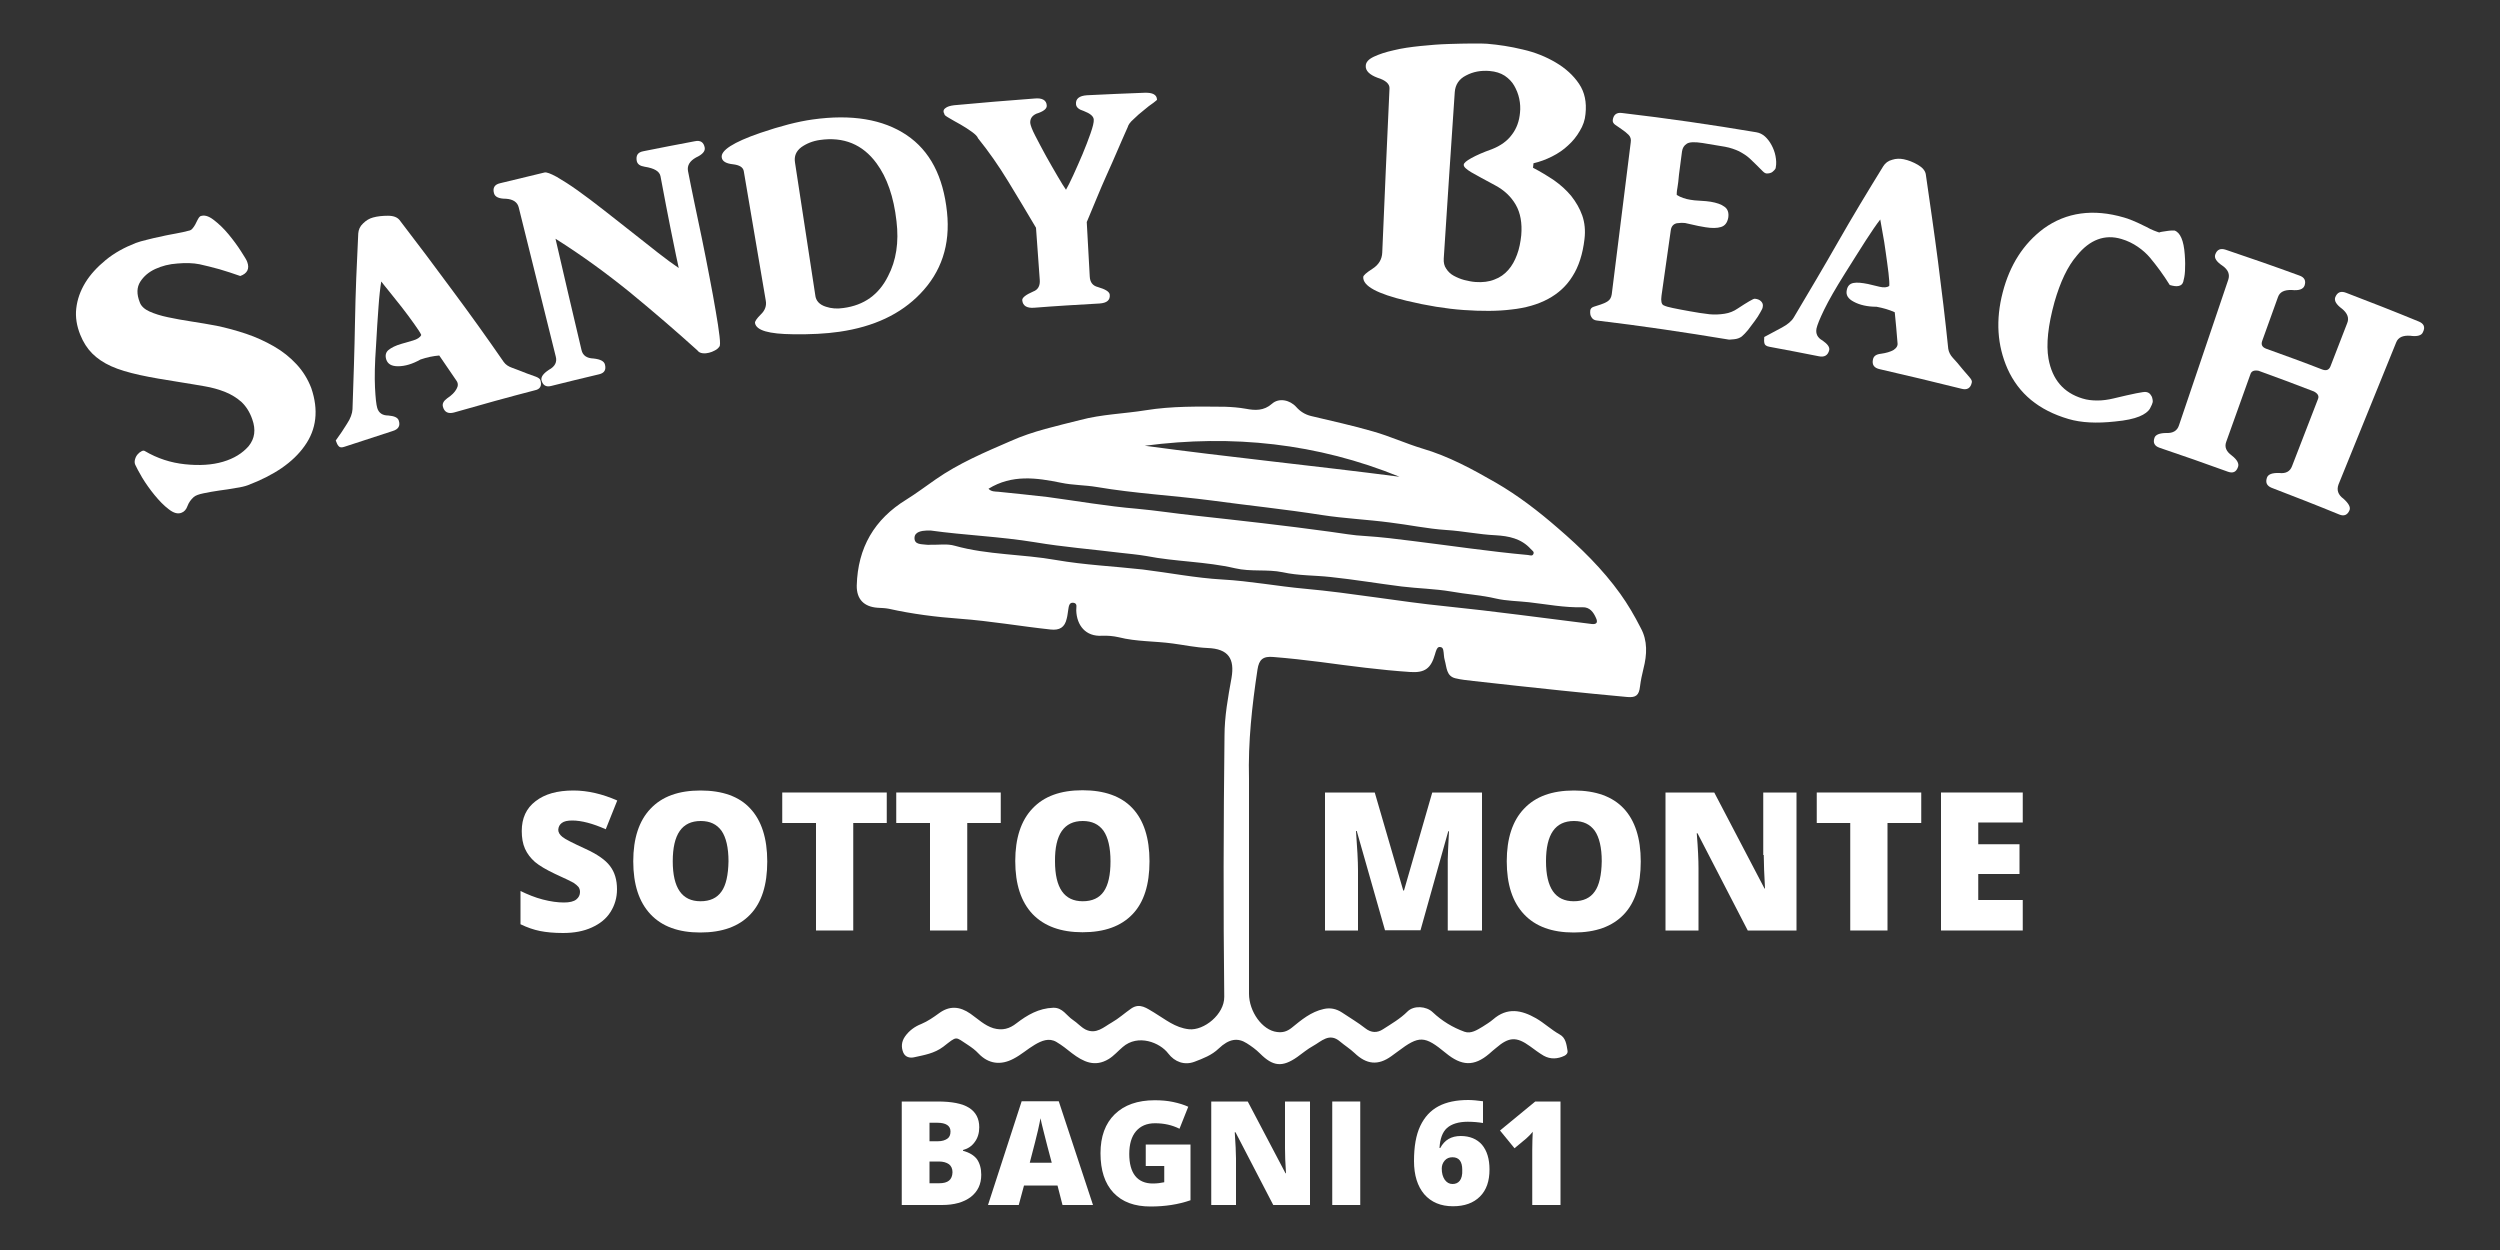 <?xml version="1.0" encoding="utf-8"?>
<!-- Generator: Adobe Illustrator 27.0.0, SVG Export Plug-In . SVG Version: 6.00 Build 0)  -->
<svg version="1.1" id="Layer_1" xmlns="http://www.w3.org/2000/svg" xmlns:xlink="http://www.w3.org/1999/xlink" x="0px" y="0px"
	 viewBox="0 0 1000 500" style="enable-background:new 0 0 1000 500;" xml:space="preserve">
<rect x="0" y="0" width="1000" height="500" fill="#333333" stroke="none"/>
<style type="text/css">
	.st0{fill:#FFFFFF;}
</style>
<g>
	<path class="st0" d="M648.1,237.5c-7.1-9.9-15.8-18.4-25-26.3c-7.7-6.7-15.9-13-24.7-18.1c-9.4-5.4-18.9-10.6-29.5-13.7
		c-6.6-2-12.9-4.9-19.6-6.8c-8.2-2.4-16.6-4.2-24.9-6.2c-2.4-0.6-4.3-1.8-5.9-3.6c-2.5-2.8-6.9-3.8-9.7-1.3c-3.3,2.9-6.8,2.7-10.5,2
		c-2.8-0.5-5.5-0.7-8.3-0.8c-10.6-0.1-21.2-0.3-31.7,1.4c-8.7,1.4-17.6,1.6-26.2,3.9c-9.4,2.4-18.9,4.4-27.8,8.4
		c-10.4,4.5-20.8,8.9-30.1,15.4c-3.9,2.7-7.6,5.5-11.6,8c-12.9,7.9-19.5,19.3-19.9,34.4c-0.1,5.5,2.9,8.5,8.3,8.9
		c1.5,0.1,3,0.1,4.5,0.4c9.4,2.1,18.9,3.3,28.5,4c12.2,0.9,24.1,3,36.2,4.3c3.6,0.4,5.7-0.8,6.5-4.4c0.3-1.1,0.4-2.3,0.6-3.5
		c0.2-1.2,0.3-3,2-2.8c1.9,0.2,1.1,2,1.2,3.1c0.2,5.9,3.7,10.5,10.3,10.1c2.2-0.1,4.5,0.1,6.7,0.6c7.1,1.8,14.4,1.5,21.6,2.5
		c4.6,0.6,9.2,1.6,13.9,1.8c8.5,0.3,10.9,4.4,9.6,12c-1.4,7.7-2.8,15.4-2.8,23.2c-0.4,34.8-0.5,69.5-0.1,104.3
		c0.1,7-8.1,13.6-14.1,13c-5.6-0.6-9.5-4-14-6.7c-2.8-1.6-5.6-4-9.1-1.6c-2.6,1.8-5,4-7.8,5.6c-3.2,1.8-6.2,4.9-10.5,2.8
		c-1.9-1-3.3-2.7-5-3.8c-2.6-1.7-4.1-5-7.9-4.9c-5.8,0.2-10.4,2.9-14.7,6.2c-2.8,2.2-5.6,3-9.2,2c-3.6-1.1-6.2-3.7-9.2-5.8
		c-4.3-3-8.4-3.3-12.6-0.2c-2.2,1.6-4.5,3.2-7.1,4.3c-2.6,1-4.9,2.7-6.5,5c-1.4,2-1.6,4.2-0.7,6.4c0.8,1.9,2.7,2.3,4.4,1.9
		c4-0.9,8-1.5,11.6-4.2c5.8-4.5,4.6-4.1,9.9-0.7c1.5,1,2.9,2,4.2,3.4c4,4.2,8.9,4.8,14,2.1c3.1-1.6,5.6-3.9,8.5-5.6
		c2.7-1.6,5.7-2.9,8.7-1.1c2.2,1.3,4.2,2.9,6.2,4.5c4.5,3.4,9.1,5.7,14.7,2.3c2.1-1.3,3.7-3.2,5.6-4.8c6.1-5.3,14.9-1.8,18.2,2.6
		c2.6,3.4,6.5,4.8,10.5,3.3c3.4-1.3,6.9-2.6,9.7-5.3c4.1-3.9,7.6-4.4,11.2-2.1c1.9,1.2,3.7,2.5,5.3,4.1c5.2,5.2,8.9,5.6,14.9,1.4
		c2.1-1.5,4.1-3.2,6.3-4.4c3.3-1.8,6.5-5.5,10.8-1.8c1.9,1.6,4,2.9,5.8,4.6c4.8,4.6,9.4,5.1,14.7,1.3c0.9-0.6,1.7-1.3,2.6-1.9
		c8.6-6.5,10.7-6.4,19.2,0.6c6.3,5.2,11.3,5.5,17.4,0.3c0.9-0.8,1.8-1.6,2.7-2.3c5.2-4.5,8.2-4.6,13.6-0.7c1.8,1.3,3.6,2.7,5.5,3.8
		c2.7,1.5,5.6,1.3,8.3,0c0.8-0.4,1.4-1.1,1.2-2.1c-0.4-2.4-0.7-5.1-3.1-6.4c-3.4-1.9-6.2-4.6-9.5-6.5c-5.8-3.3-11.5-4.5-17.2,0.5
		c-1.3,1.1-2.8,2-4.2,2.9c-2.2,1.3-4.6,2.9-7.2,2c-4.7-1.7-9-4.3-12.7-7.8c-2.6-2.5-7.6-2.8-10.1-0.3c-2.9,2.9-6.4,4.9-9.8,7.1
		c-2.3,1.5-4.7,1.5-7.1-0.4c-2.9-2.3-6.2-4.2-9.3-6.3c-2.3-1.5-4.7-2-7.3-1.4c-5.1,1.1-9,4.4-12.8,7.5c-1.9,1.5-3.6,2-5.9,1.7
		c-5.9-0.7-11.2-8.2-11.2-15.3c0-28.7,0-57.3,0-86c-0.4-14.7,1.2-29.2,3.4-43.7c0.6-4,2.2-5.4,6.4-5c6.3,0.5,12.5,1.2,18.8,2
		c12,1.6,23.9,3.2,35.9,4c5.9,0.4,8.3-1.5,9.9-7.1c0.2-0.6,0.3-1.2,0.6-1.8c0.3-0.6,0.6-1.2,1.4-1.1c0.8,0,1.2,0.6,1.3,1.2
		c0.3,1.4,0.2,2.8,0.6,4.1c0.8,2.8,0.6,6.3,4.2,7.2c2.4,0.6,4.8,0.8,7.3,1.1c11.7,1.3,23.3,2.6,35,3.8c8.8,0.9,17.6,1.8,26.5,2.6
		c3.5,0.3,4.7-0.7,5.1-4.2c0.3-2.4,0.8-4.8,1.4-7.2c1.4-5.5,1.7-11.1-1.1-16.2C653.7,246.1,651.1,241.7,648.1,237.5z M559.8,190.7
		c-33.9-4.4-68-7.8-101.9-12.4C492.9,173.7,526.9,177.3,559.8,190.7z M424.4,193.1c4.7,1,9.6,0.9,14.3,1.7c15.3,2.6,30.7,3.4,46,5.4
		c14.7,2,29.4,3.5,44,5.8c9,1.4,18.2,1.8,27.3,3c7.5,0.9,14.9,2.5,22.5,3c6.6,0.4,13.1,1.8,19.7,2.1c5.3,0.3,10.3,1.3,14.1,5.5
		c0.5,0.6,1.6,1.1,1,2.1c-0.4,0.8-1.3,0.4-2.1,0.3c-15.4-1.4-30.7-3.7-46.1-5.6c-6.3-0.8-12.7-1.6-19.1-2c-4.6-0.2-9.3-1.1-13.9-1.7
		c-18.1-2.5-36.2-4.5-54.4-6.5c-7.6-0.8-15.2-2-22.9-2.7c-12-1-23.9-3.1-35.8-4.7c-6.6-0.8-13.2-1.4-19.7-2.1
		c-1.3-0.1-2.8,0-3.9-1.2C404.8,189.7,414.6,191.1,424.4,193.1z M636.7,249.6c-19.5-2.4-38.9-5.1-58.5-7.1
		c-18.8-1.9-37.4-5.3-56.2-7c-11.1-1-22-3.1-33.1-3.7c-10.6-0.6-21.2-2.7-31.8-4c-11.6-1.3-23.2-1.8-34.7-3.8
		c-13.5-2.4-27.3-2-40.5-5.7c-3.1-0.9-6.4-0.3-9.6-0.4c-0.5,0-1.1,0.1-1.6,0c-2-0.3-5,0.1-4.9-2.8c0.1-2.4,2.8-2.8,5-2.9
		c0.3,0,0.6,0,1.4,0c13.6,1.9,27.8,2.4,41.8,4.7c11.3,1.9,22.7,2.8,34,4.2c3.5,0.4,7,0.7,10.5,1.3c11.8,2.3,23.9,2.2,35.5,4.9
		c6.4,1.5,12.8,0.3,19.1,1.6c6.3,1.4,12.8,1.2,19.1,1.9c9.5,1,19,2.6,28.5,3.8c6.6,0.8,13.2,0.9,19.7,2c6,1.1,12,1.4,17.9,2.8
		c4.3,1,8.9,1,13.3,1.5c7.1,0.8,14.2,2.2,21.4,2c2.9-0.1,4.4,2,5.4,4.3C639.3,249.1,638.5,249.8,636.7,249.6z"/>
	<path class="st0" d="M118.6,145.7c-2.6-2.8-5.6-5.2-9.1-7.2c-3.5-2-7.2-3.7-11.1-5c-3.9-1.3-7.9-2.4-11.8-3.2
		c-3.3-0.6-6.6-1.2-10-1.7c-3.4-0.5-6.5-1.1-9.4-1.7c-2.9-0.6-5.4-1.4-7.4-2.3c-2-0.9-3.4-2.2-3.9-3.7c-1.3-3.3-1.2-6,0.2-8.2
		c1.4-2.2,3.4-3.9,6-5.1c2.6-1.2,5.6-2,8.9-2.2c3.3-0.3,6.3-0.2,8.8,0.3c2.6,0.6,5.2,1.2,8,2c2.7,0.8,5.5,1.7,8.3,2.7
		c2.8-1,3.8-2.9,2.8-5.6c-0.2-0.7-1.1-2.1-2.5-4.3c-1.4-2.2-3.1-4.5-5-6.8c-1.9-2.3-3.9-4.2-6-5.8c-2.1-1.6-3.8-2-5.3-1.4
		c-0.5,0.4-0.8,0.9-1.1,1.5c-0.3,0.6-0.6,1.2-0.9,1.8c-0.3,0.6-0.7,1.1-1.1,1.6c-0.4,0.5-0.9,0.8-1.6,0.9c-1.3,0.4-3,0.7-5,1.1
		c-2,0.4-4,0.7-5.9,1.2c-2,0.4-3.9,0.8-5.7,1.3c-1.8,0.4-3.4,0.9-4.5,1.3c-4.6,1.8-8.6,4-12,6.8c-3.4,2.8-6.2,5.8-8.2,9.1
		c-2,3.3-3.2,6.7-3.6,10.3c-0.4,3.5,0.2,7,1.6,10.5c1.2,3,2.8,5.5,4.8,7.5c2,2,4.5,3.7,7.6,5.1c3.1,1.4,6.9,2.5,11.4,3.5
		c4.5,1,10,1.9,16.3,2.9c3.4,0.5,6.5,1.1,9.6,1.6c3,0.5,5.8,1.3,8.3,2.3c2.5,1,4.7,2.4,6.5,4c1.8,1.7,3.3,4,4.3,6.9
		c1.5,4.2,1,7.7-1.4,10.7c-2.5,2.9-5.9,5-10.3,6.3c-4.4,1.3-9.5,1.6-15.2,1c-5.7-0.6-11-2.3-16.1-5.3c-0.3-0.2-0.8-0.2-1.3,0.1
		c-0.6,0.3-1.1,0.7-1.6,1.3c-0.5,0.6-0.8,1.2-1,2c-0.2,0.7-0.2,1.4,0.1,2.1c0.5,1.1,1.4,2.8,2.8,5.2c1.4,2.3,3.1,4.7,4.9,6.9
		c1.9,2.3,3.7,4.2,5.7,5.7c1.9,1.5,3.6,2,5.1,1.4c1.1-0.4,1.9-1.3,2.4-2.7c0.5-1.4,1.4-2.6,2.5-3.6c0.7-0.6,2-1.1,4-1.5
		c2-0.4,4.1-0.8,6.3-1.1c2.2-0.3,4.4-0.6,6.5-1c2.1-0.3,3.7-0.7,4.8-1.1c10.5-4,18.1-9.1,22.8-15.8c4.7-6.6,5.6-14.3,2.6-23.1
		C123.1,151.6,121.2,148.5,118.6,145.7z"/>
	<path class="st0" d="M216.2,152.2c-0.1-0.6-0.8-1.1-1.8-1.5c-1.1-0.4-2.3-0.8-3.6-1.3c-2.7-1.1-4.7-1.8-6-2.3
		c-1.4-0.5-2.5-1.2-3.3-2.3c-6.7-9.7-13.5-19.2-20.5-28.6c-6.9-9.4-14-18.8-21.2-28.2c-0.9-1.1-2.4-1.7-4.6-1.7
		c-2.2,0-4.2,0.2-6,0.7c-1.5,0.4-2.8,1.2-4,2.4c-1.2,1.1-1.8,2.5-1.9,4c-0.6,12-1.1,23.7-1.3,35.3c-0.2,11.6-0.6,23.2-1,35
		c-0.1,1.7-0.8,3.7-2.2,5.8c-1.3,2.1-2.8,4.4-4.5,6.7c0.4,1.1,0.7,1.8,1.2,2.3c0.4,0.5,1.2,0.6,2.3,0.2c6.4-2.1,12.8-4.2,19.3-6.3
		c2.3-0.7,3.1-2.1,2.4-4.2c-0.4-1.2-1.8-1.8-4.2-2c-2.3,0-3.8-1-4.4-3c-0.4-1.3-0.7-4.1-0.9-8.2c-0.2-4.1-0.1-9.6,0.4-16.5
		c0.3-6.1,0.7-11.3,1-15.7c0.3-4.4,0.7-7.8,1.1-10.2c0.5,0.7,1.6,2,3.2,4c1.6,2,3.3,4.1,5.1,6.4c1.8,2.3,3.4,4.5,4.9,6.6
		c1.5,2.1,2.5,3.6,2.8,4.4c-0.5,1-1.6,1.7-3.3,2.2c-1.7,0.5-3.2,0.9-4.5,1.3c-2.5,0.7-4.2,1.6-5.3,2.5c-1.1,0.9-1.4,2.2-0.9,3.8
		c0.6,1.8,2.1,2.7,4.7,2.7c2.8,0,5.8-0.9,9-2.7c2.6-0.9,5.1-1.4,7.5-1.6c2.3,3.4,4.6,6.7,6.9,10.1c0.7,1,0.7,2.1,0,3.3
		c-0.7,1.3-1.9,2.5-3.7,3.7c-1.5,1.1-2.1,2.2-1.7,3.5c0.6,2.1,2.1,2.8,4.4,2.2c10.8-3.1,21.6-6.1,32.4-8.9
		C216,155.7,216.8,154.4,216.2,152.2z"/>
	<path class="st0" d="M281.1,141.3c0.9,0.1,1.7,0,2.5-0.2c0.8-0.2,1.6-0.5,2.3-0.9c0.8-0.4,1.4-0.9,1.8-1.5c0.4-0.3,0.4-1.7,0.1-4.3
		c-0.3-2.6-0.8-5.9-1.5-9.9c-0.7-4.1-1.5-8.6-2.5-13.7c-0.9-5-2-10.1-3-15.2c-1.1-5.1-2.1-10-3.1-14.8c-1-4.7-1.8-8.9-2.5-12.4
		c-0.4-2.2,0.7-4,3.2-5.4c2.6-1.2,3.7-2.5,3.5-3.9c-0.4-2.2-1.7-3.1-4-2.6c-6.9,1.3-13.7,2.6-20.6,4c-2.2,0.4-3,1.7-2.6,3.9
		c0.3,1.3,1.3,2,3.2,2.3c3.8,0.6,5.9,1.8,6.3,3.8c1.7,9,3,15.9,4,20.8c1,4.9,1.7,8.5,2.2,10.8c0.5,2.3,0.8,3.7,0.9,4.2
		c0.1,0.5,0.2,0.8,0.2,0.9c-2.2-1.5-5-3.5-8.3-6.1c-3.3-2.6-6.7-5.3-10.4-8.2c-3.7-2.9-7.4-5.8-11.2-8.8c-3.8-3-7.3-5.6-10.5-7.9
		c-3.2-2.3-6.1-4.1-8.5-5.5c-2.4-1.3-4-1.9-4.8-1.7c-5.9,1.4-11.9,2.9-17.8,4.3c-2.2,0.5-3,1.9-2.4,4c0.4,1.5,2,2.2,4.8,2.2
		c2.9,0.2,4.6,1.4,5.1,3.5c4.9,19.9,9.9,39.7,14.8,59.6c0.6,2.2-0.3,4-2.7,5.3c-2.3,1.5-3.3,2.9-3,4.2c0.5,2,1.8,2.8,3.8,2.3
		c6.4-1.6,12.9-3.2,19.3-4.7c2-0.5,2.8-1.7,2.3-3.8c-0.3-1.4-1.8-2.2-4.6-2.5c-2.7-0.1-4.3-1.2-4.8-3.4c-3.5-14.8-7-29.7-10.4-44.5
		c10.5,6.6,20.5,13.9,30.1,21.7c9.6,7.9,18.4,15.5,26.6,22.9C279.5,140.9,280.2,141.2,281.1,141.3z"/>
	<path class="st0" d="M293.1,65.7c2.7,0.3,4.1,1.2,4.4,2.7c2.9,17.3,5.9,34.5,8.8,51.8c0.4,2.1-0.3,4-2,5.6
		c-1.7,1.7-2.4,2.8-2.3,3.4c0.5,3,5.6,4.4,15.2,4.5c6.9,0.1,13.1-0.2,18.6-1c13.7-2,24.4-7,32.3-15.2c8.4-8.7,12.1-19.5,10.7-32.7
		c-1.5-14.2-6.8-24.5-16.2-30.8c-9.4-6.3-22-8.4-37.6-6.2c-5.8,0.8-12.8,2.6-21,5.4c-10.7,3.7-15.8,7-15.3,9.8
		C288.9,64.5,290.4,65.4,293.1,65.7z M320.5,58.9c2.1-1.5,4.6-2.5,7.4-2.9c9.6-1.4,17.2,1.8,22.7,9.3c4.2,5.7,6.9,13.4,8,23.2
		c1,8.4-0.1,15.7-3.4,22c-3.7,7.4-9.6,11.6-17.8,12.7c-2.6,0.4-4.9,0.2-7-0.5c-2.6-0.8-4.1-2.4-4.3-4.7c-2.7-17.7-5.4-35.3-8.1-53
		C317.6,62.5,318.4,60.5,320.5,58.9z"/>
	<path class="st0" d="M379.8,47.3c1.3,0.8,2.8,1.6,4.4,2.5c1.6,0.9,3.1,1.9,4.5,2.9c1.4,1,2.3,1.9,2.5,2.6
		c4.2,5.2,8.2,10.9,12.1,17.3c3.9,6.3,7.5,12.5,11.1,18.5c0.5,6.9,1,13.8,1.5,20.8c0.2,2.4-0.7,4-2.6,4.7c-3,1.3-4.5,2.5-4.4,3.5
		c0.2,2.2,1.8,3.2,4.7,3c8.7-0.7,17.4-1.2,26.2-1.7c2.9-0.2,4.3-1.3,4.1-3.5c-0.1-1.2-1.7-2.2-4.8-3.1c-2-0.5-3.1-1.9-3.2-4.2
		c-0.4-7.3-0.8-14.6-1.2-21.8c-0.1,0.2,0.3-0.6,1.1-2.6c0.8-1.9,1.8-4.3,3-7.2c1.2-2.9,2.5-6,4-9.3c1.5-3.3,2.9-6.5,4.1-9.3
		c1.2-2.9,2.3-5.2,3.1-7.1c0.8-1.8,1.2-2.7,1.1-2.5c0.2-0.8,0.9-1.9,2.3-3.1c1.3-1.3,2.7-2.5,4.1-3.6c1.4-1.2,2.7-2.2,3.9-3
		c1.1-0.8,1.6-1.3,1.4-1.3c-0.1-1.9-1.7-2.8-4.9-2.7c-7.7,0.3-15.4,0.6-23.1,1c-3.1,0.2-4.6,1.4-4.4,3.6c0.1,1.2,1.1,2.1,3.1,2.7
		c2.6,1,3.9,2.1,4,3.4c0.1,1.1-0.4,3-1.3,5.6c-0.9,2.6-2,5.4-3.2,8.3c-1.2,2.9-2.5,5.7-3.7,8.4c-1.2,2.6-2.2,4.6-2.9,5.8
		c-0.7-1-1.8-2.7-3.3-5.3c-1.5-2.6-3.1-5.3-4.7-8.2c-1.6-2.9-3-5.6-4.3-8.1c-1.3-2.5-1.9-4.2-2-5.1c-0.1-1.7,0.7-2.9,2.4-3.7
		c2.9-0.9,4.3-2,4.2-3.3c-0.1-2.1-1.8-3.1-4.8-2.8c-10.8,0.8-21.6,1.7-32.3,2.7c-1.5,0.2-2.7,0.5-3.5,1.2c-0.8,0.6-0.9,1.4-0.3,2.4
		C377.7,46,378.4,46.5,379.8,47.3z"/>
	<path class="st0" d="M562.6,120.3c8.3,2,15.9,3.2,22.8,3.7c7.2,0.5,13.6,0.5,19.2-0.2c5.6-0.6,10.5-2,14.6-4.2
		c4.1-2.2,7.4-5.2,9.8-9.1c2.5-3.9,4.1-8.9,4.8-14.9c0.4-3.4,0.1-6.5-0.9-9.4c-1-2.8-2.5-5.4-4.4-7.8c-1.9-2.3-4.2-4.4-6.9-6.3
		c-2.7-1.8-5.5-3.5-8.4-5c0.1-0.6,0.1-1.2,0.2-1.8c2.6-0.6,5-1.5,7.4-2.7c2.4-1.2,4.6-2.7,6.4-4.4c1.9-1.7,3.5-3.7,4.7-5.8
		c1.3-2.1,2.1-4.4,2.3-6.8c0.5-4.7-0.3-8.7-2.6-12.1c-2.3-3.4-5.4-6.2-9.3-8.5c-3.9-2.3-8.3-4.1-13.2-5.2c-4.9-1.2-9.6-1.9-14.3-2.3
		c-1.1-0.1-3.1-0.1-5.9-0.1c-2.8,0-6,0.1-9.5,0.2c-3.6,0.1-7.3,0.4-11.2,0.8c-3.9,0.4-7.5,0.9-10.7,1.7c-3.2,0.7-5.9,1.6-8,2.6
		c-2.1,1-3.2,2.2-3.2,3.7c-0.1,1.9,1.5,3.5,4.7,4.7c3.3,1,4.9,2.5,4.8,4.3c-1,21.9-2,43.7-2.9,65.6c-0.1,2.7-1.4,4.9-3.9,6.5
		c-2.5,1.6-3.7,2.7-3.7,3.3C545.1,114.4,550.9,117.5,562.6,120.3z M581.9,36.9c0.2-3,1.7-5.3,4.5-6.7c2.8-1.5,5.9-2.1,9.5-1.8
		c2.3,0.2,4.3,0.8,6,1.9c1.6,1.1,2.9,2.4,3.8,4c0.9,1.6,1.6,3.3,2,5.2c0.4,1.9,0.5,3.8,0.3,5.6c-0.3,3.3-1.3,6.2-3.2,8.7
		c-1.8,2.5-4.5,4.5-8.1,5.9c-3.4,1.2-6.1,2.4-8.1,3.5c-2,1.1-3.1,2-3.1,2.7c-0.1,0.8,1,1.8,3,3c2.1,1.2,5.2,2.9,9.5,5.2
		c3.6,1.9,6.4,4.5,8.3,7.8c1.9,3.3,2.6,7.4,2.2,12.2c-0.3,2.8-0.8,5.4-1.7,7.8c-0.9,2.4-2,4.4-3.5,6.1c-1.5,1.7-3.3,3-5.5,3.8
		c-2.2,0.9-4.7,1.2-7.6,1c-1.4-0.1-2.9-0.4-4.5-0.8c-1.5-0.4-2.9-1-4.2-1.7c-1.3-0.7-2.3-1.7-3-2.8c-0.8-1.1-1.1-2.5-1-4.1
		C578.9,81.4,580.4,59.2,581.9,36.9z"/>
	<path class="st0" d="M638.7,128.2c17.6,2.1,35.1,4.7,52.6,7.6c0.3,0.1,1.1,0,2.3-0.1c1.2-0.1,2.3-0.5,3.1-1.1
		c0.7-0.6,1.6-1.5,2.5-2.6c0.9-1.2,1.8-2.4,2.7-3.6c0.9-1.2,1.6-2.3,2.2-3.4c0.6-1,1-1.8,1-2.3c0.2-0.9-0.1-1.6-0.7-2.2
		c-0.6-0.6-1.4-0.9-2.4-1c-0.3-0.1-1.1,0.3-2.3,1c-1.2,0.7-2.8,1.7-4.6,2.9c-1.6,1.1-3.3,1.8-5.3,2.1c-2,0.3-4,0.4-6,0.2
		c-2.6-0.3-5.2-0.7-7.9-1.2c-2.7-0.5-5-0.9-6.8-1.3c-1.6-0.3-2.9-0.7-3.7-1.1c-0.8-0.4-1.1-1.7-0.8-3.8c1.2-8.7,2.5-17.4,3.7-26.1
		c0.2-1.7,1.1-2.6,2.4-2.9c1.4-0.2,2.5-0.2,3.3-0.1c0.1,0,1,0.2,2.7,0.6c1.7,0.4,3.5,0.8,5.5,1.1c2.5,0.4,4.6,0.4,6.2-0.1
		c1.6-0.5,2.5-1.7,2.9-3.7c0.3-2-0.2-3.5-1.5-4.4c-1.3-1-3.2-1.6-5.5-2c-1.1-0.2-2.5-0.3-4.2-0.4c-1.7-0.1-3.1-0.2-4-0.4
		c-1.9-0.3-3.7-0.9-5.4-1.9c0-0.1,0-0.4,0-0.8c0-0.4,0.1-1.2,0.3-2.3c0.2-1.1,0.4-2.8,0.6-5.1c0.3-2.2,0.7-5.3,1.2-9.2
		c0.2-1.4,0.8-2.4,1.9-3.1c1-0.7,3.1-0.8,6.3-0.3c3.8,0.6,6.8,1.1,9,1.5c2.2,0.4,4.1,1.1,5.6,1.8c1.5,0.8,3,1.7,4.3,2.9
		c1.3,1.2,3,2.9,5.2,5.1c0.6,0.6,1.1,0.9,1.7,0.9c0.6,0,1.1-0.1,1.6-0.3c0.5-0.2,0.9-0.6,1.3-1c0.4-0.4,0.6-0.8,0.6-1.1
		c0.3-1.5,0.2-3-0.1-4.6c-0.3-1.6-0.9-3.1-1.6-4.4c-0.7-1.3-1.6-2.5-2.6-3.4c-1-0.9-2.2-1.5-3.5-1.7c-17.8-3-35.7-5.6-53.7-7.7
		c-2.2-0.3-3.4,0.7-3.7,2.8c-0.1,0.8,0.3,1.5,1.1,2c0.8,0.6,1.7,1.1,2.6,1.8c0.9,0.6,1.8,1.3,2.6,2.1c0.8,0.8,1.1,1.8,0.9,3
		c-2.5,20.3-5.1,40.5-7.6,60.8c-0.2,1.3-0.7,2.2-1.6,2.8c-0.9,0.6-1.9,1-2.8,1.3c-1,0.3-1.9,0.6-2.8,0.9c-0.9,0.3-1.3,0.8-1.4,1.5
		c-0.1,1.1,0,2,0.5,2.7C637,127.6,637.7,128.1,638.7,128.2z"/>
	<path class="st0" d="M705.8,137.4c0.1,0.6,0.8,1.1,1.9,1.3c6.6,1.2,13.2,2.5,19.8,3.8c2.3,0.5,3.7-0.4,4.2-2.5
		c0.2-1.2-0.7-2.4-2.7-3.8c-2-1.1-2.8-2.7-2.4-4.8c0.3-1.4,1.3-3.9,3.1-7.6c1.8-3.7,4.5-8.4,8.2-14.3c3.2-5.2,6.1-9.6,8.4-13.3
		c2.4-3.7,4.3-6.5,5.8-8.4c0.1,0.9,0.5,2.5,0.9,5.1c0.5,2.5,0.9,5.2,1.3,8.1c0.4,2.9,0.8,5.6,1.1,8.2c0.3,2.6,0.4,4.3,0.3,5.2
		c-0.9,0.6-2.2,0.7-3.9,0.3c-1.7-0.4-3.2-0.8-4.6-1.1c-2.5-0.5-4.4-0.7-5.9-0.4c-1.4,0.3-2.3,1.2-2.6,2.9c-0.4,1.9,0.5,3.4,2.8,4.6
		c2.4,1.3,5.5,2,9.1,2c2.7,0.5,5.1,1.2,7.3,2.2c0.4,4.1,0.8,8.1,1.1,12.2c0.2,1.2-0.4,2.1-1.6,2.9c-1.2,0.7-2.9,1.2-5,1.5
		c-1.9,0.2-2.9,0.9-3.2,2.2c-0.5,2.2,0.4,3.5,2.8,4c10.9,2.5,21.8,5.1,32.6,7.8c2.2,0.6,3.6-0.2,4.1-2.4c0.2-0.6-0.1-1.3-0.9-2.2
		c-0.7-0.9-1.6-1.8-2.5-2.9c-1.8-2.2-3.2-3.9-4.2-4.9c-1-1.1-1.6-2.3-1.8-3.6c-1.2-11.7-2.6-23.3-4.1-34.9
		c-1.5-11.6-3.2-23.2-4.9-35c-0.3-1.4-1.3-2.6-3.2-3.7c-1.9-1.1-3.7-1.8-5.6-2.2c-1.5-0.3-3.1-0.3-4.6,0.2c-1.6,0.4-2.8,1.3-3.6,2.6
		c-6.3,10.2-12.4,20.3-18.1,30.3c-5.7,10-11.7,20.1-17.7,30.2c-0.9,1.5-2.5,2.8-4.7,4c-2.2,1.2-4.6,2.5-7.1,3.8
		C705.6,135.9,705.6,136.8,705.8,137.4z"/>
	<path class="st0" d="M860.1,157.7c-0.4-0.5-1-0.8-1.7-0.9c-0.8-0.2-5.2,0.7-13.1,2.6c-2.1,0.5-4.3,0.8-6.3,0.8
		c-2.1,0-4.1-0.2-6-0.8c-7.6-2.3-12.1-7.6-13.6-15.9c-1-5.7-0.2-13.3,2.4-22.7c2.3-8,5.2-14.2,8.9-18.5c5.2-6.5,11.3-8.7,17.9-6.7
		c2.4,0.7,4.6,1.8,6.5,3.1c1.9,1.3,3.6,2.8,5,4.5c2.5,3,5.2,6.6,7.8,10.8c1.4,0.4,2.5,0.6,3.5,0.4c1-0.2,1.6-0.7,1.9-1.7
		c0.3-1.1,0.6-2.5,0.7-4.3c0.1-1.8,0.1-4-0.1-6.6c-0.4-5.6-1.8-8.8-4.1-9.6c-0.1,0-0.5,0-1,0c-0.6,0-1.3,0.1-2,0.2
		c-0.7,0.1-1.4,0.2-2,0.3c-0.6,0.1-1,0.2-1.1,0.3c-0.5-0.2-1.3-0.4-2.2-0.8c-0.9-0.4-1.9-0.8-2.9-1.4c-2.2-1.1-4.1-2-5.6-2.6
		c-1.5-0.6-2.6-1-3.4-1.2c-12.3-3.6-23.1-2.1-32.1,4.4c-8.2,6.1-13.6,14.7-16.4,25.5c-2.9,11.1-2.2,21.3,1.9,30.6
		c4.5,10,12.5,16.6,24.4,20.1c5.1,1.5,11.3,1.8,18.6,1c4.3-0.4,7.5-1.1,9.7-2c2.2-0.9,3.6-2,4.3-3.2c0.7-1.3,1-2.1,1.1-2.6
		c0-0.5,0-1-0.2-1.6C860.8,158.7,860.5,158.2,860.1,157.7z"/>
	<path class="st0" d="M967.5,128.6c-9.7-4-19.4-7.8-29.1-11.5c-2.1-0.8-3.5-0.2-4.3,1.8c-0.5,1.4,0.4,2.9,2.7,4.6
		c2.2,1.8,2.9,3.7,2.1,5.7c-2.2,5.8-4.5,11.5-6.7,17.3c-0.6,1.5-1.7,1.9-3.3,1.3c-7.4-2.9-14.9-5.6-22.4-8.3
		c-1.6-0.6-2.2-1.6-1.6-3.2c2.1-5.8,4.2-11.6,6.3-17.5c0.7-2,2.5-2.9,5.5-2.8c2.9,0.3,4.5-0.3,5.1-1.7c0.7-2,0-3.4-2.1-4.1
		c-9.8-3.6-19.6-7-29.4-10.3c-2.1-0.7-3.5-0.1-4.2,1.9c-0.5,1.4,0.5,2.9,2.9,4.5c2.3,1.6,3,3.5,2.3,5.6
		c-6.6,19.4-13.1,38.8-19.7,58.2c-0.7,2.2-2.4,3.2-5,3.1c-2.8,0-4.4,0.7-4.8,1.9c-0.7,2,0,3.3,2,4c9.2,3.1,18.3,6.3,27.4,9.6
		c2,0.7,3.3,0.1,4-1.9c0.5-1.3-0.3-2.9-2.5-4.6c-2.2-1.6-3-3.4-2.2-5.5c3.2-9,6.5-18.1,9.7-27.1c0.4-1.2,1.5-1.6,3.2-1.3
		c7.4,2.7,14.8,5.4,22.2,8.3c1.5,0.8,2.1,1.8,1.6,3c-3.5,9-6.9,17.9-10.4,26.9c-0.8,2.1-2.5,3-5.1,2.7c-2.8-0.1-4.4,0.5-4.9,1.8
		c-0.7,2-0.1,3.3,1.8,4.1c9.1,3.5,18.1,7,27.1,10.7c1.9,0.8,3.3,0.2,4.1-1.7c0.5-1.2-0.3-2.7-2.4-4.6c-2.2-1.6-2.8-3.5-2-5.7
		c7.7-19,15.4-37.9,23.1-56.9c0.8-2,2.7-2.8,5.6-2.6c2.8,0.4,4.6-0.1,5.1-1.5C970.2,130.8,969.5,129.4,967.5,128.6z"/>
	<path class="st0" d="M224.7,329.2c0.9-0.7,2.3-1,4.2-1c3.7,0,8.2,1.2,13.4,3.5l4.6-11.5c-5.9-2.6-11.8-4-17.5-4
		c-6.5,0-11.5,1.4-15.2,4.3c-3.7,2.8-5.5,6.8-5.5,11.9c0,2.7,0.4,5.1,1.3,7.1c0.9,2,2.2,3.7,4,5.3c1.8,1.5,4.5,3.1,8.1,4.8
		c4,1.8,6.4,3,7.3,3.5c0.9,0.6,1.6,1.2,2,1.7c0.4,0.6,0.6,1.2,0.6,2c0,1.2-0.5,2.2-1.5,3c-1,0.8-2.7,1.2-4.9,1.2
		c-2.6,0-5.4-0.4-8.5-1.2c-3.1-0.8-6-2-8.9-3.4v13.3c2.7,1.3,5.3,2.2,7.8,2.7c2.5,0.5,5.6,0.8,9.2,0.8c4.4,0,8.2-0.7,11.5-2.2
		c3.3-1.5,5.8-3.5,7.5-6.2s2.6-5.7,2.6-9.1c0-3.7-0.9-6.8-2.8-9.3s-5.1-4.7-9.9-6.9c-5-2.3-8-3.8-9.1-4.7c-1.1-0.9-1.7-1.8-1.7-2.9
		C223.4,330.7,223.8,329.9,224.7,329.2z"/>
	<path class="st0" d="M280.2,316.2c-8.8,0-15.4,2.4-20,7.3c-4.6,4.8-6.9,11.9-6.9,21c0,9.3,2.3,16.3,6.9,21.2
		c4.6,4.9,11.2,7.3,19.9,7.3c8.8,0,15.4-2.4,20-7.2c4.6-4.8,6.8-11.9,6.8-21.2c0-9.3-2.3-16.4-6.8-21.2
		C295.7,318.6,289,316.2,280.2,316.2z M288.6,356.6c-1.8,2.6-4.6,3.9-8.4,3.9c-7.4,0-11.1-5.3-11.1-16c0-10.8,3.7-16.1,11.2-16.1
		c3.7,0,6.4,1.3,8.3,3.9c1.8,2.6,2.8,6.7,2.8,12.2C291.3,350,290.4,354.1,288.6,356.6z"/>
	<polygon class="st0" points="312.9,329.2 326.4,329.2 326.4,372.2 341.3,372.2 341.3,329.2 354.7,329.2 354.7,317 312.9,317 	"/>
	<polygon class="st0" points="386.9,372.2 386.9,329.2 400.3,329.2 400.3,317 358.5,317 358.5,329.2 372,329.2 372,372.2 	"/>
	<path class="st0" d="M433,372.9c8.8,0,15.4-2.4,20-7.2s6.8-11.9,6.8-21.2c0-9.3-2.3-16.4-6.8-21.2c-4.5-4.8-11.2-7.2-20-7.2
		c-8.8,0-15.4,2.4-20,7.3c-4.6,4.8-6.9,11.9-6.9,21c0,9.3,2.3,16.3,6.9,21.2C417.7,370.5,424.4,372.9,433,372.9z M433.1,328.4
		c3.7,0,6.4,1.3,8.3,3.9c1.8,2.6,2.8,6.7,2.8,12.2c0,5.5-0.9,9.5-2.7,12.1c-1.8,2.6-4.6,3.9-8.4,3.9c-7.4,0-11.1-5.3-11.1-16
		C421.9,333.8,425.6,328.4,433.1,328.4z"/>
	<path class="st0" d="M579.1,348v24.2h13.7V317h-19.9l-11.3,39.2h-0.3L549.9,317H530v55.2h13.2v-24c0-3.7-0.3-9-0.8-15.8h0.3
		l11.3,39.7h14.2l11.1-39.6h0.3c-0.3,6-0.5,9.7-0.5,11.3C579.1,345.4,579.1,346.7,579.1,348z"/>
	<path class="st0" d="M629.6,316.2c-8.8,0-15.4,2.4-20,7.3c-4.6,4.8-6.9,11.9-6.9,21c0,9.3,2.3,16.3,6.9,21.2
		c4.6,4.9,11.2,7.3,19.9,7.3c8.8,0,15.4-2.4,20-7.2c4.6-4.8,6.8-11.9,6.8-21.2c0-9.3-2.3-16.4-6.8-21.2
		C645,318.6,638.3,316.2,629.6,316.2z M637.9,356.6c-1.8,2.6-4.6,3.9-8.4,3.9c-7.4,0-11.1-5.3-11.1-16c0-10.8,3.7-16.1,11.2-16.1
		c3.7,0,6.4,1.3,8.3,3.9c1.8,2.6,2.8,6.7,2.8,12.2C640.6,350,639.7,354.1,637.9,356.6z"/>
	<path class="st0" d="M705.5,342c0,3.4,0.2,7.8,0.5,13.4h-0.2L685.7,317h-19.5v55.2h13.2v-24.9c0-3.2-0.2-7.9-0.7-14h0.3l20.1,38.9
		h19.5V317h-13.3V342z"/>
	<polygon class="st0" points="726.7,329.2 740.1,329.2 740.1,372.2 755,372.2 755,329.2 768.5,329.2 768.5,317 726.7,317 	"/>
	<polygon class="st0" points="776.4,372.2 809.1,372.2 809.1,360 791.3,360 791.3,349.6 807.8,349.6 807.8,337.7 791.3,337.7 
		791.3,329 809.1,329 809.1,317 776.4,317 	"/>
	<path class="st0" d="M385.2,460.3V460c1.9-0.5,3.5-1.5,4.7-3.2c1.2-1.6,1.8-3.6,1.8-5.9c0-3.5-1.4-6.1-4.1-7.8
		c-2.7-1.7-6.9-2.5-12.5-2.5h-14.4V482h16.1c4.9,0,8.7-1.1,11.5-3.2c2.8-2.2,4.2-5.1,4.2-8.9c0-2.5-0.6-4.6-1.7-6.2
		C389.6,462.1,387.7,461,385.2,460.3z M371.8,449.1h3.1c3.5,0,5.3,1.2,5.3,3.5c0,1.3-0.4,2.3-1.3,2.9s-2.1,1-3.7,1h-3.4V449.1z
		 M375.7,473.3h-3.9v-8.7h3.7c1.8,0,3.1,0.4,4.1,1.1c0.9,0.7,1.4,1.8,1.4,3.2C380.9,471.9,379.2,473.3,375.7,473.3z"/>
	<path class="st0" d="M408.7,440.4L395.2,482h12.3l2.1-7.8H423l2,7.8h12.2l-13.7-41.5H408.7z M411.9,465.1c1.7-6.5,2.8-10.8,3.3-13
		c0.5-2.2,0.8-3.8,1-4.8c0.2,1,0.6,2.8,1.2,5.1c0.6,2.4,1.1,4.3,1.5,5.9l1.8,6.8H411.9z"/>
	<path class="st0" d="M458.3,466.4h7.4v6.5c-1.4,0.3-2.9,0.5-4.6,0.5c-3,0-5.4-1-7-3c-1.6-2-2.4-5-2.4-8.8c0-3.9,0.9-7,2.7-9.1
		c1.8-2.1,4.3-3.2,7.6-3.2c3.6,0,6.8,0.7,9.8,2.2l3.5-8.8c-1.7-0.8-3.7-1.4-6-1.9c-2.3-0.5-4.8-0.7-7.4-0.7c-6.9,0-12.2,1.9-16,5.6
		c-3.8,3.7-5.7,8.9-5.7,15.6c0,6.8,1.7,12.1,5.2,15.8c3.5,3.7,8.4,5.5,14.8,5.5c5.8,0,11.1-0.8,16-2.5v-22.3h-17.9V466.4z"/>
	<path class="st0" d="M514,459.3c0,2.5,0.1,5.9,0.4,10h-0.2l-15.1-28.7h-14.6V482h9.9v-18.6c0-2.4-0.2-5.9-0.5-10.5h0.3l15.1,29.1
		H524v-41.4h-10V459.3z"/>
	<rect x="532.9" y="440.6" class="st0" width="11.2" height="41.4"/>
	<path class="st0" d="M584.3,454.4c-3.8,0-6.5,1.6-8.2,4.8h-0.3c0.2-3.7,1.2-6.4,3-8c1.8-1.6,4.6-2.5,8.3-2.5c2.2,0,4.3,0.2,6.1,0.5
		v-8.7c-2.2-0.3-4.2-0.5-5.9-0.5c-4.7,0-8.7,0.8-11.9,2.5c-3.2,1.7-5.6,4.3-7.3,7.9c-1.7,3.6-2.5,8.2-2.5,14
		c0,5.7,1.4,10.1,4.1,13.3c2.8,3.2,6.6,4.8,11.5,4.8c4.6,0,8.2-1.3,10.8-3.9c2.6-2.6,3.8-6.2,3.8-10.8c0-4.2-1-7.5-3-9.9
		C590.8,455.6,587.9,454.4,584.3,454.4z M583.9,472.3c-0.7,0.9-1.7,1.3-2.9,1.3c-1.3,0-2.3-0.6-3.1-1.7c-0.8-1.2-1.2-2.6-1.2-4.5
		c0-1.2,0.4-2.3,1.2-3.2c0.8-0.9,1.8-1.3,3.1-1.3c2.6,0,3.9,1.7,3.9,5C585,470,584.6,471.4,583.9,472.3z"/>
	<path class="st0" d="M600,452.2l5.8,7.1l4.7-3.9c1-0.9,1.9-1.8,2.6-2.7c-0.1,2.2-0.2,4.6-0.2,7.3V482h11.3v-41.4h-10.1L600,452.2z"
		/>
</g>
</svg>
